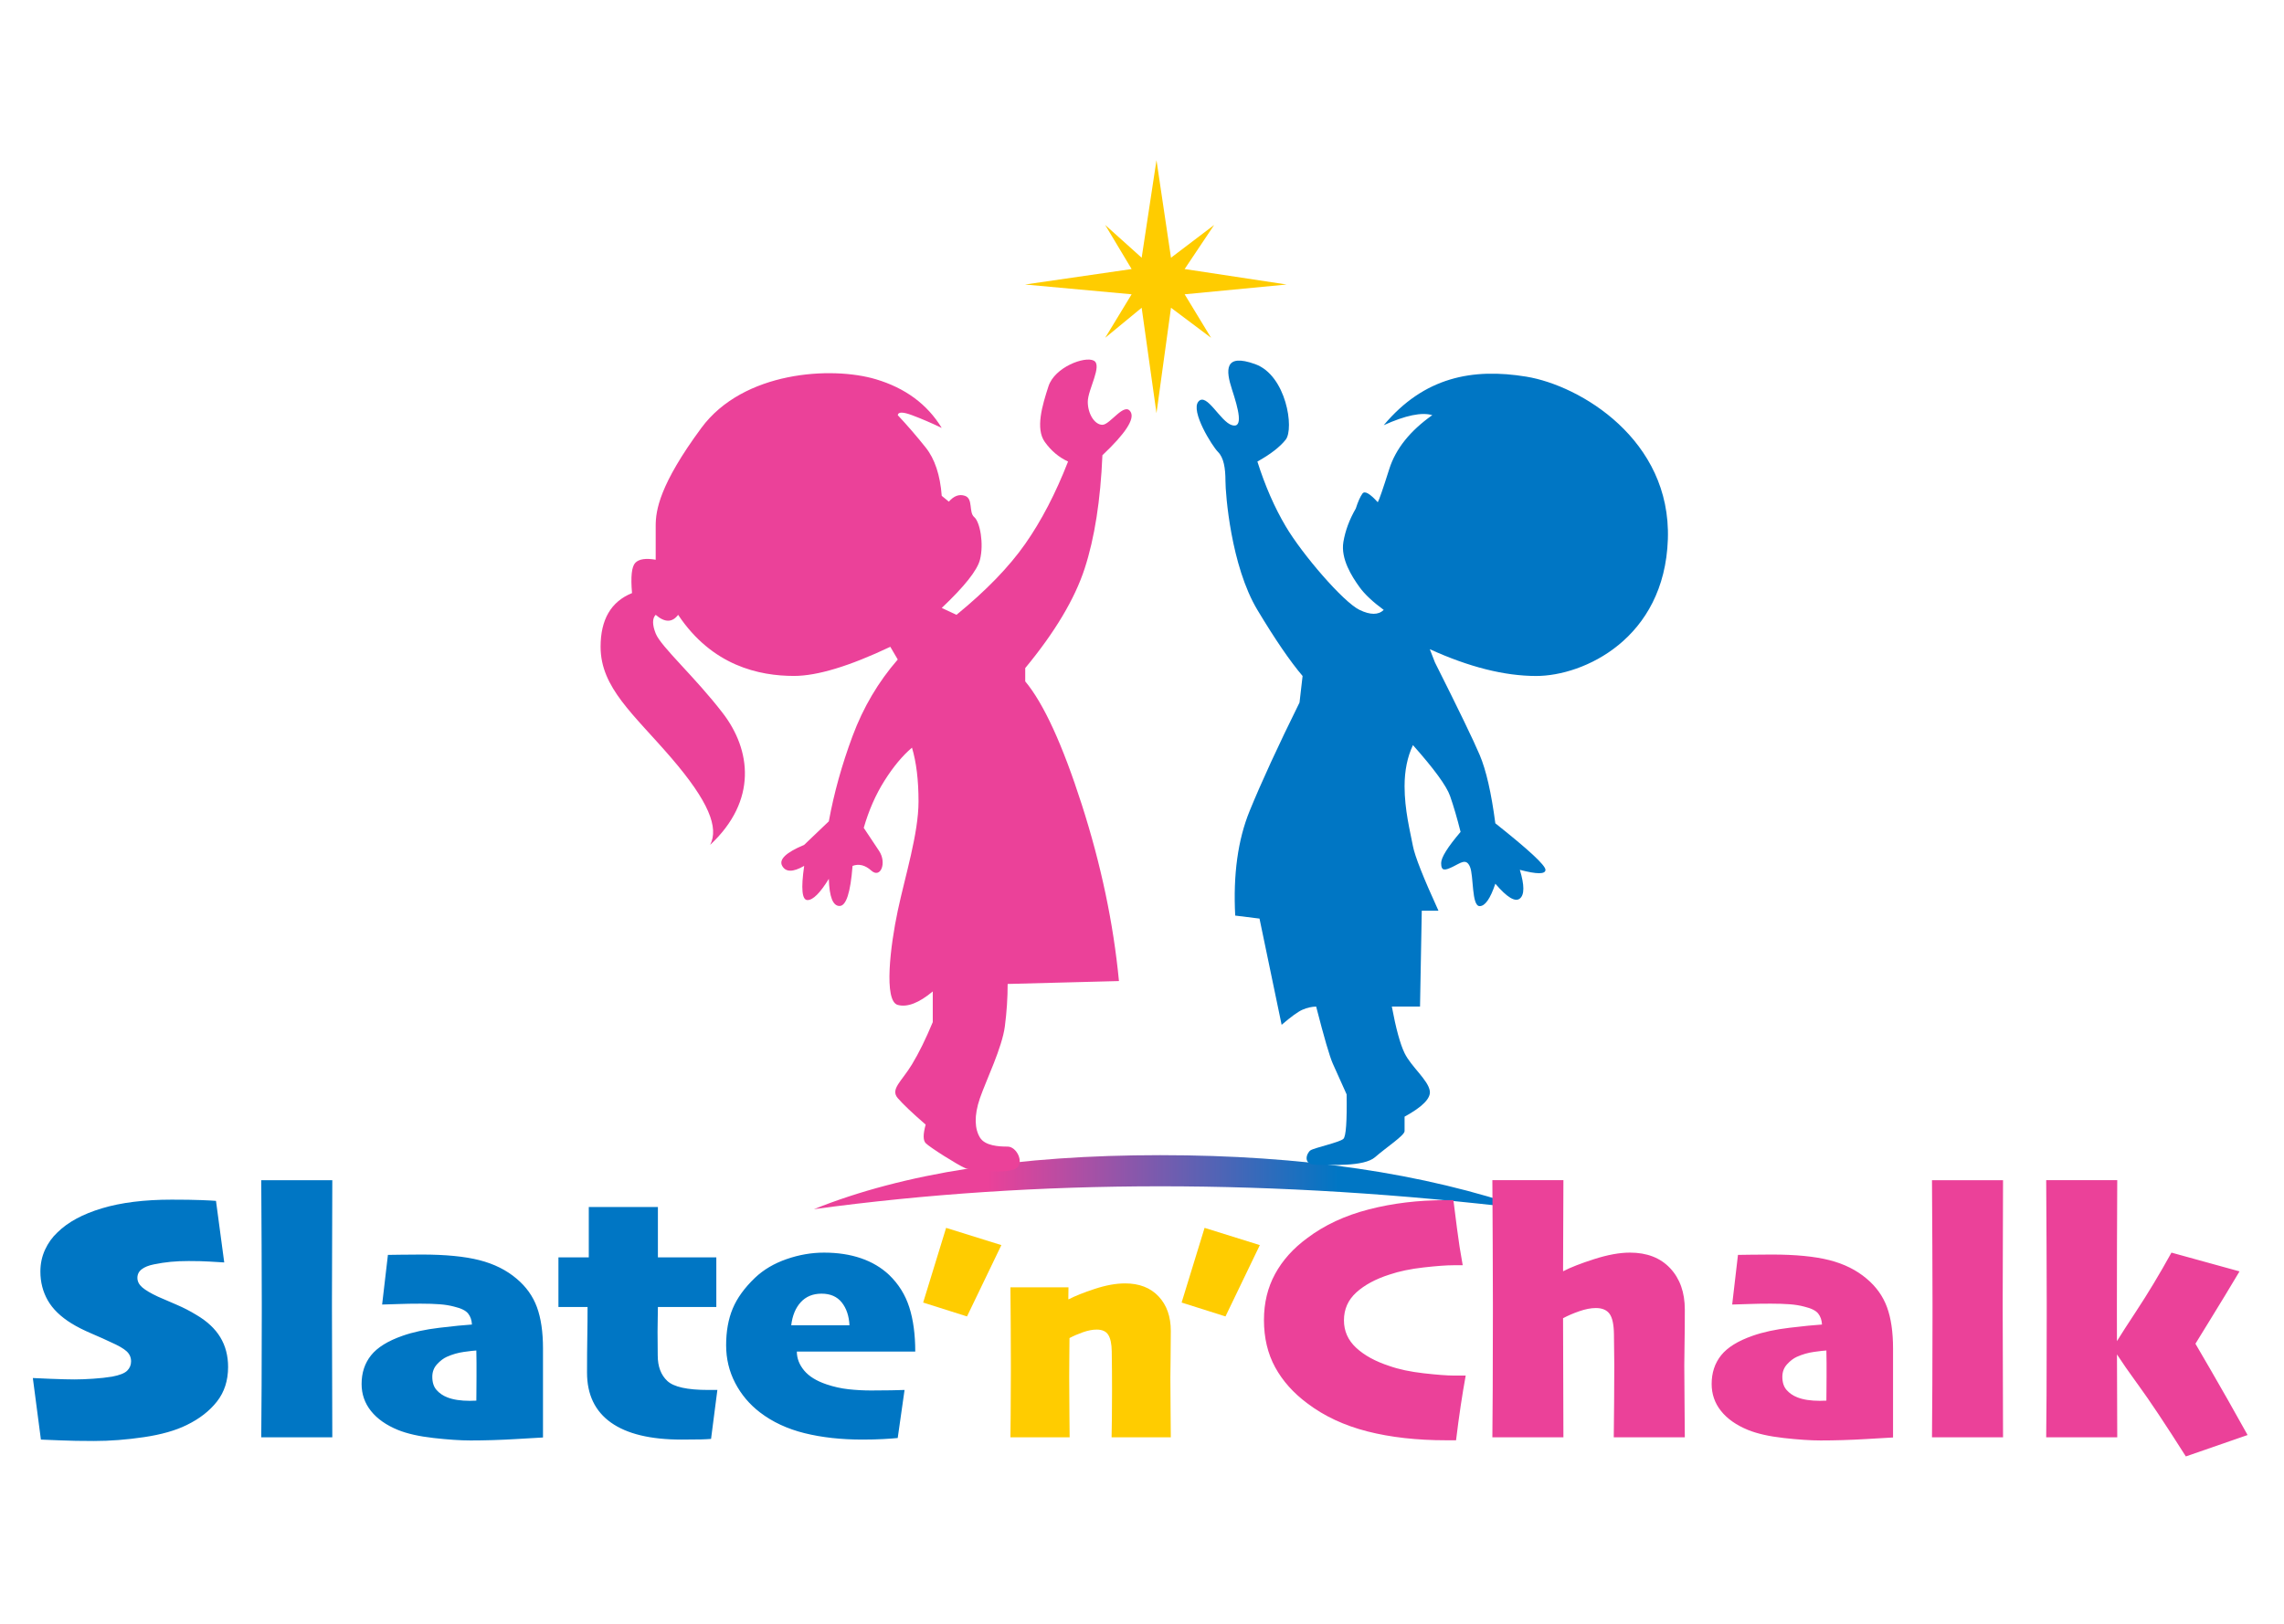 <svg height="1024" viewBox="0 0 1440 1024" width="1440" xmlns="http://www.w3.org/2000/svg" xmlns:xlink="http://www.w3.org/1999/xlink"><linearGradient id="a" x1="73.538%" x2="24.299%" y1="0%" y2="0%"><stop offset="0" stop-color="#0076c4"/><stop offset="1" stop-color="#eb4199"/></linearGradient><g fill="none"><g transform="translate(378.652 101)"><path d="m134.515 661.519c70.759-9.611 143.544-14.416 218.356-14.416s152.005 4.805 231.578 14.416c-65.23-22.703-142.422-34.054-231.578-34.054s-161.941 11.351-218.356 34.054z" fill="url(#a)"/><path d="m414.1 190.061c8.213-4.564 14.154-9.156 17.826-13.775 5.507-6.929.4-40.59-19.207-47.651s-18.612 3.778-14.628 15.989 7.349 24.668 0 22.51-15.994-20.937-21.156-14.92c-5.162 6.016 8.648 28.102 12.314 31.768 3.666 3.666 4.716 10.313 4.716 18.35s3.423 53.451 20.135 81.294c11.142 18.562 20.639 32.45 28.493 41.664l-1.933 16.734c-13.576 27.472-24.065 50.276-31.467 68.41-7.402 18.134-10.43 40.117-9.084 65.947l15.321 1.902 13.95 66.989c5.973-5.145 10.377-8.332 13.213-9.559 2.836-1.228 5.688-1.878 8.557-1.95 5.004 19.51 8.504 31.512 10.5 36.006s4.898 10.947 8.704 19.359c.26 17.173-.415 26.518-2.023 28.036-2.413 2.276-18.388 5.646-20.769 7.275-2.381 1.629-5.305 9.078 3.588 9.078 8.893 0 30.054 1.403 37.139-4.784s18.602-13.716 18.602-16.422c0-1.804 0-4.846 0-9.125 11.317-6.19 16.621-11.595 15.91-16.216-1.065-6.931-11.76-15.285-15.91-23.844-2.767-5.706-5.445-15.494-8.034-29.364h17.777l1.101-60.459h10.516c-9.509-20.801-14.87-34.371-16.081-40.71-1.817-9.508-5.279-22.887-5.279-37.728 0-9.894 1.76-18.553 5.279-25.979 13.379 15.052 21.176 25.74 23.392 32.063s4.429 13.876 6.64 22.66c-8.167 9.605-12.251 16.157-12.251 19.657 0 5.25 2.336 4.707 7.293 2.353s8.472-5.655 10.882 0c2.41 5.655.962 24.801 6.104 24.801 3.428 0 6.724-4.711 9.887-14.134 7.342 8.609 12.491 11.73 15.448 9.364s2.957-8.405 0-18.116c10.772 2.846 16.158 2.846 16.158 0 0-2.846-10.536-12.625-31.607-29.337-2.522-19.219-5.818-33.608-9.887-43.166-4.069-9.558-13.462-28.985-28.178-58.281l-3.25-8.353c24.747 11.261 47.105 16.891 67.074 16.891 29.954 0 80.926-23.481 83.019-86.242 2.094-62.761-55.227-96.927-89.18-102.507s-64.526.228-89.955 30.593c13.776-6.217 23.98-8.326 30.612-6.328-14.05 9.923-23.093 21.254-27.13 33.994-4.037 12.74-6.45 19.719-7.241 20.936-5.036-5.56-8.256-7.383-9.659-5.469-1.403 1.913-2.806 5.062-4.207 9.447-3.987 6.859-6.588 13.853-7.804 20.983-1.824 10.694 5.337 21.875 10.185 28.586 3.232 4.474 8.314 9.255 15.244 14.343-3.373 3.267-8.454 3.267-15.244 0-10.185-4.9-36.037-34.907-46.59-52.763-7.035-11.904-12.977-25.504-17.826-40.801z" fill="#0076c4"/><path d="m182.666 306.881 4.692 8.019c-12.275 14.114-21.776 30.21-28.504 48.288-6.728 18.079-11.714 35.997-14.959 53.754l-15.538 14.842c-11.471 4.801-16.09 9.22-13.857 13.256 2.232 4.036 6.852 4.036 13.857 0-2.082 14.376-1.383 21.564 2.097 21.564 3.48 0 7.961-4.464 13.442-13.393.333 11.41 2.586 17.115 6.761 17.115s6.907-8.428 8.198-25.285c4.033-1.481 7.975-.49 11.828 2.974 5.778 5.196 9.906-4.736 4.953-12.335-3.302-5.066-6.542-9.941-9.719-14.625 3.177-11.059 7.545-20.988 13.103-29.786 5.559-8.798 11.328-15.728 17.307-20.788 2.75 9.161 4.125 20.476 4.125 33.943 0 20.201-8.402 46.815-13.094 68.898-4.692 22.083-8.969 56.96 0 59.397 5.979 1.624 13.337-1.209 22.075-8.5v19.345c-4.384 10.569-8.753 19.451-13.106 26.646-6.53 10.792-13.819 15.644-8.969 21.283 3.233 3.759 9.099 9.33 17.597 16.711-1.677 6.018-1.677 9.905 0 11.664 2.516 2.638 20.158 13.738 24.762 15.691 4.604 1.953 27.876 3.844 32.62 0s-.119-13.498-5.691-13.498-14.253-.466-17.462-5.71c-3.209-5.244-3.938-13.475 0-24.859s13.934-31.724 15.698-45.248c1.176-9.016 1.764-17.933 1.764-26.75l70.17-1.826c-3.485-36.404-11.303-73.524-23.455-111.36s-24.032-63.713-35.638-77.632v-8.37c18.742-22.689 31.237-43.632 37.484-62.829 6.247-19.197 9.973-42.998 11.177-71.405 14.455-13.649 20.402-22.729 17.841-27.241-3.842-6.768-12.984 8.054-17.841 8.054-4.857 0-9.222-6.835-9.222-14.534 0-7.698 9.46-23.051 3.752-25.953-5.707-2.901-24.601 4.097-28.54 16.201-3.939 12.104-8.311 26.738-2.305 35.106 4.004 5.578 8.89 9.692 14.657 12.341-7.824 20.074-16.825 37.38-27.004 51.917-10.178 14.538-24.626 29.456-43.344 44.755l-9.297-4.345c14.363-13.591 22.397-23.724 24.102-30.398 2.557-10.011.056-23.773-3.597-26.867s-.531-11.601-5.87-13.432c-3.559-1.221-6.943.002-10.153 3.668l-4.482-3.668c-.999-13.115-4.375-23.276-10.126-30.484-5.752-7.208-11.617-14.001-17.597-20.38.227-2.137 3.217-2.137 8.969 0s12.003 4.819 18.754 8.047c-9.11-14.928-22.955-25.162-41.535-30.701-27.869-8.309-83.576-5.153-110.025 30.701s-28.784 52.052-28.784 61.679v21.437c-6.278-1.089-10.561-.445-12.849 1.935s-2.979 8.745-2.073 19.099c-13.211 5.343-19.817 16.634-19.817 33.874 0 25.86 20.929 42.559 44.569 70.051 23.64 27.492 30.075 43.97 24.514 54.853 30.02-28.021 25.668-59.999 8.02-82.997-17.647-22.998-39.081-41.977-42.365-50.319-2.189-5.561-2.189-9.478 0-11.751 5.722 4.943 10.441 4.943 14.157 0 21.468 32.22 51.158 38.532 73.08 38.532 14.615 0 34.845-6.123 60.692-18.368z" fill="#eb4199"/><path d="m341.135 93.073 9.342 66.484 9.148-66.484 25.258 18.941-16.652-27.428 64.313-6.172-64.313-9.75 18.609-27.796-27.215 20.661-9.148-61.528-9.342 61.528-22.995-20.661 16.663 27.796-67.198 9.75 67.198 6.172-16.663 27.428z" fill="#fc0"/></g><g transform="translate(20.707 744.248)"><path d="m38.601 164.468c10.102 0 20.609-.811 31.522-2.433 10.913-1.622 19.872-4.166 26.877-7.632 8.037-3.908 14.397-8.848 19.079-14.821s7.023-13.236 7.023-21.789c0-7.079-1.641-13.328-4.922-18.747-3.281-5.42-8.314-10.12-15.097-14.102-3.982-2.433-8.093-4.553-12.332-6.36s-8.203-3.521-11.89-5.143c-4.572-2.138-7.871-4.092-9.899-5.862-2.028-1.77-3.042-3.761-3.042-5.973 0-2.212.903-4.019 2.71-5.42 1.807-1.401 4.369-2.433 7.687-3.097 3.613-.737 7.134-1.272 10.563-1.604 3.429-.332 7.208-.498 11.337-.498 5.235 0 9.623.111 13.162.332 3.539.221 6.636.406 9.291.553l-5.198-38.822c-1.548-.147-4.664-.313-9.346-.498-4.682-.184-10.894-.277-18.637-.277-17.18 0-31.835 1.825-43.965 5.475s-21.476 8.719-28.038 15.208c-3.244 3.023-5.844 6.655-7.798 10.894-1.954 4.24-2.931 8.83-2.931 13.77 0 6.636 1.548 12.683 4.645 18.139 3.097 5.456 8.111 10.323 15.042 14.6 3.318 2.065 7.558 4.203 12.719 6.415 5.162 2.212 9.106 3.982 11.835 5.309 4.867 2.138 8.24 4.074 10.12 5.807 1.88 1.733 2.82 3.853 2.82 6.36 0 2.286-.811 4.24-2.433 5.862s-4.793 2.876-9.512 3.761c-3.539.59-7.558 1.032-12.056 1.327-4.498.295-8.369.442-11.613.442-3.466 0-8.498-.129-15.097-.387-6.599-.258-10.341-.424-11.226-.498l5.088 38.822c2.433.074 6.544.24 12.332.498s12.848.387 21.181.387zm150.2-2.323c0-13.715-.037-27.172-.111-40.37-.065-11.646-.101-24.842-.109-39.588l-.002-5.981c0-12.83.037-25.513.111-38.048.074-12.535.111-25.255.111-38.158h-44.795c.074 14.157.147 27.872.221 41.145s.111 25.439.111 36.499l-.001 5.273c-.006 18.195-.042 33.655-.11 46.379-.074 13.936-.147 24.886-.221 32.849zm87.045 1.991c9.217 0 18.803-.295 28.757-.885 9.954-.59 15.632-.922 17.033-.995v-56.076c0-10.471-1.272-19.171-3.816-26.103-2.544-6.931-6.802-12.904-12.775-17.918-6.415-5.456-14.249-9.364-23.503-11.724-9.254-2.36-21.365-3.539-36.333-3.539-6.046 0-10.655.037-13.825.111-3.171.074-5.678.111-7.521.111l-3.65 31.301c3.466-.074 7.079-.184 10.839-.332s8.222-.221 13.383-.221c4.719 0 8.756.129 12.111.387s6.397.756 9.125 1.493c4.35 1.032 7.263 2.47 8.738 4.314 1.475 1.843 2.286 4.166 2.433 6.968-4.719.295-11.558.977-20.517 2.046-8.959 1.069-16.683 2.747-23.172 5.032-9.291 3.244-15.927 7.355-19.909 12.332s-5.973 11.005-5.973 18.084c0 6.415 1.972 12.093 5.917 17.033s9.604 8.922 16.978 11.945c5.825 2.36 13.328 4.055 22.508 5.088s16.904 1.548 23.172 1.548zm-.332-24.996c-2.876 0-5.512-.184-7.908-.553-2.396-.369-4.516-.922-6.36-1.659-2.654-1.032-4.885-2.562-6.692-4.59-1.807-2.028-2.71-4.811-2.71-8.351 0-3.097.995-5.733 2.986-7.908 1.991-2.175 4.055-3.742 6.194-4.701 3.466-1.548 7.06-2.581 10.784-3.097 3.724-.516 6.323-.811 7.798-.885.074 2.433.111 4.996.111 7.687l-.001 8.974c-.005 3.187-.023 6.076-.054 8.668-.037 3.023-.055 5.125-.055 6.304-.811 0-1.567.018-2.267.055s-1.309.055-1.825.055zm133.499 24.443c5.53 0 9.641-.037 12.332-.111 2.691-.074 4.774-.184 6.249-.332l3.982-30.858h-5.862c-13.051 0-21.605-1.88-25.66-5.641-4.055-3.761-6.083-9.143-6.083-16.148 0-2.36-.018-4.94-.055-7.742-.037-2.802-.055-5.198-.055-7.189 0-2.728.037-5.567.111-8.517s.111-5.309.111-7.079h36.831v-31.301h-36.831v-31.743h-43.578v31.743h-19.134v31.301h18.36c0 6.71-.055 13.051-.166 19.024-.111 5.973-.166 13.42-.166 22.342 0 13.862 5.032 24.37 15.097 31.522 10.065 7.152 24.904 10.729 44.518 10.729zm114.033 0c4.867 0 9.254-.111 13.162-.332 3.908-.221 6.931-.442 9.07-.664l4.314-30.305c-2.065.074-4.848.147-8.351.221s-7.761.111-12.775.111c-4.793 0-9.53-.258-14.213-.774-4.682-.516-9.309-1.548-13.881-3.097-6.341-2.138-11.042-5.051-14.102-8.738-3.06-3.687-4.59-7.669-4.59-11.945h74.658c0-10.765-1.254-20.075-3.761-27.927-2.507-7.853-6.747-14.655-12.719-20.406-4.94-4.645-10.858-8.148-17.752-10.507s-14.655-3.539-23.282-3.539c-7.89 0-15.761 1.364-23.614 4.092-7.853 2.728-14.471 6.636-19.853 11.724-6.636 6.341-11.337 12.83-14.102 19.466-2.765 6.636-4.148 14.342-4.148 23.116 0 8.553 1.899 16.48 5.696 23.78 3.797 7.3 9.014 13.494 15.65 18.581 7.89 6.046 17.273 10.415 28.149 13.107 10.876 2.691 23.024 4.037 36.444 4.037zm-8.185-72.114h-36.721c.737-6.12 2.747-10.968 6.028-14.544s7.65-5.364 13.107-5.364c5.53 0 9.77 1.843 12.719 5.53 2.949 3.687 4.572 8.48 4.867 14.379z" fill="#0076c4"/><path d="m588.966 85.921 21.66-44.979-34.84-10.876-14.471 47.099zm64.703 76.225c0-1.045-.046-5.945-.138-14.701s-.138-16.329-.138-22.72l.002-1.825c.008-3.52.038-7.996.09-13.429.053-5.584.084-8.809.091-9.677l.002-.231c2.396-1.29 5.192-2.504 8.387-3.641 3.195-1.137 6.114-1.705 8.756-1.705 3.502 0 5.945 1.121 7.328 3.364 1.383 2.243 2.105 5.699 2.166 10.369.061 2.888.108 6.928.138 12.12.031 5.192.046 9.294.046 12.305 0 5.715-.031 11.583-.092 17.604-.061 6.022-.123 10.077-.184 12.166h37.329c0-2.765-.046-8.295-.138-16.591s-.138-15.362-.138-21.199c0-3.257.046-7.128.138-11.613s.138-10.384.138-17.697c0-9.033-2.565-16.283-7.696-21.752-5.131-5.469-12.182-8.203-21.153-8.203-5.715 0-12.074 1.152-19.079 3.456s-12.504 4.501-16.498 6.59l-.184-.184.092-7.374h-36.591c.061 8.172.123 16.207.184 24.102.061 7.896.092 16.329.092 25.301l-.001 3.455c-.007 11.845-.053 21.078-.137 27.698-.092 7.251-.138 11.921-.138 14.01zm98.253-76.225 21.66-44.979-34.84-10.876-14.471 47.099z" fill="#fc0"/><path d="m897.293 164.026c.959-7.89 1.936-15.153 2.931-21.789.995-6.636 2.046-12.978 3.152-19.024h-7.521c-4.129 0-10.434-.479-18.913-1.438-8.48-.959-15.743-2.507-21.789-4.645-8.775-2.876-15.724-6.692-20.849-11.448-5.125-4.756-7.687-10.526-7.687-17.31 0-7.005 2.599-12.867 7.798-17.586 5.198-4.719 12.185-8.48 20.959-11.282 6.12-2.065 13.272-3.558 21.457-4.479 8.185-.922 14.452-1.383 18.803-1.383h5.862c-1.475-8.037-2.673-15.761-3.595-23.172-.922-7.41-1.677-13.365-2.267-17.863h-5.42c-16.886 0-32.849 1.936-47.892 5.807-15.042 3.871-27.983 9.899-38.822 18.084-8.848 6.489-15.614 14.028-20.296 22.619-4.682 8.59-7.023 18.268-7.023 29.034 0 11.282 2.36 21.236 7.079 29.863 4.719 8.627 11.503 16.222 20.351 22.784 10.618 8.037 23.227 13.918 37.827 17.641 14.6 3.724 31.153 5.585 49.661 5.585zm67.69-1.88-.221-75.1c3.023-1.622 6.452-3.097 10.286-4.424 3.834-1.327 7.3-1.991 10.397-1.991 3.982 0 6.857 1.217 8.627 3.65s2.691 6.71 2.765 12.83c0 3.466.037 6.71.111 9.733s.111 6.304.111 9.844c0 4.35-.037 12.111-.111 23.282-.074 11.171-.147 18.563-.221 22.176h44.795c0-4.645-.055-11.613-.166-20.904s-.166-17.439-.166-24.443c0-3.908.055-8.553.166-13.936.111-5.383.166-12.461.166-21.236 0-10.839-3.078-19.54-9.235-26.103-6.157-6.562-14.618-9.844-25.384-9.844-6.489 0-13.991 1.364-22.508 4.092-8.517 2.728-15.024 5.272-19.522 7.632l-.111-.221.221-57.182h-44.795c.074 14.305.147 28.02.221 41.145s.111 25.181.111 36.167l-.001 6.818c-.007 20.002-.043 35.942-.109 47.821-.074 13.199-.147 23.264-.221 30.195zm162.035 1.991c9.217 0 18.803-.295 28.757-.885 9.954-.59 15.632-.922 17.033-.995v-56.076c0-10.471-1.272-19.171-3.816-26.103s-6.802-12.904-12.775-17.918c-6.415-5.456-14.249-9.364-23.503-11.724-9.254-2.36-21.365-3.539-36.333-3.539-6.046 0-10.655.037-13.825.111-3.171.074-5.678.111-7.521.111l-3.65 31.301c3.466-.074 7.079-.184 10.839-.332 3.761-.147 8.222-.221 13.383-.221 4.719 0 8.756.129 12.111.387 3.355.258 6.397.756 9.125 1.493 4.35 1.032 7.263 2.47 8.738 4.314 1.475 1.843 2.286 4.166 2.433 6.968-4.719.295-11.558.977-20.517 2.046-8.959 1.069-16.683 2.747-23.172 5.032-9.291 3.244-15.927 7.355-19.909 12.332s-5.973 11.005-5.973 18.084c0 6.415 1.972 12.093 5.917 17.033 3.945 4.94 9.604 8.922 16.978 11.945 5.825 2.36 13.328 4.055 22.508 5.088s16.904 1.548 23.172 1.548zm-.332-24.996c-2.876 0-5.512-.184-7.908-.553-2.396-.369-4.516-.922-6.36-1.659-2.655-1.032-4.885-2.562-6.692-4.59-1.807-2.028-2.71-4.811-2.71-8.351 0-3.097.995-5.733 2.986-7.908 1.991-2.175 4.055-3.742 6.194-4.701 3.466-1.548 7.06-2.581 10.784-3.097 3.724-.516 6.323-.811 7.798-.885.074 2.433.111 4.996.111 7.687l-.001 8.974c-.005 3.187-.023 6.076-.054 8.668-.03 2.474-.048 4.33-.053 5.57l-.002.735c-.811 0-1.567.018-2.267.055s-1.309.055-1.825.055zm115.471 23.006c0-13.715-.037-27.172-.111-40.37-.065-11.646-.101-24.842-.109-39.588l-.002-5.981c0-12.83.037-25.513.111-38.048.074-12.535.111-25.255.111-38.158h-44.795c.074 14.157.147 27.872.221 41.145.074 13.272.111 25.439.111 36.499l-.002 7.854c-.008 17.081-.045 31.68-.109 43.798-.074 13.936-.147 24.886-.221 32.849zm115.249 12.056 38.933-13.494c-9.07-16.296-16.812-29.955-23.227-40.979-6.415-11.024-9.623-16.535-9.623-16.535v-.111c1.327-2.212 4.738-7.761 10.231-16.646s11.337-18.526 17.531-28.923l-42.914-11.835c-7.374 13.346-14.802 25.697-22.287 37.052-5.346 8.111-9.347 14.322-12.003 18.633l-.084.134-.001-1.211c-.011-5.474-.019-10.757-.022-15.85l-.002-6.02c0-12.388.018-24.812.055-37.274.037-12.461.092-26.176.166-41.145h-44.795c.074 14.084.147 27.669.221 40.758.074 13.088.111 25.089.111 36.002l-.002 9.404c-.008 20.549-.045 36.973-.109 49.271-.074 14.12-.147 23.024-.221 26.711h44.795c0-4.498-.037-15.872-.111-34.121-.025-6.083-.045-11.976-.061-17.678l-.002-.494.38.59c2.93 4.525 6.896 10.228 11.896 17.108l.95 1.304c7.374 10.102 17.439 25.218 30.195 45.348z" fill="#eb4199"/></g></g></svg>